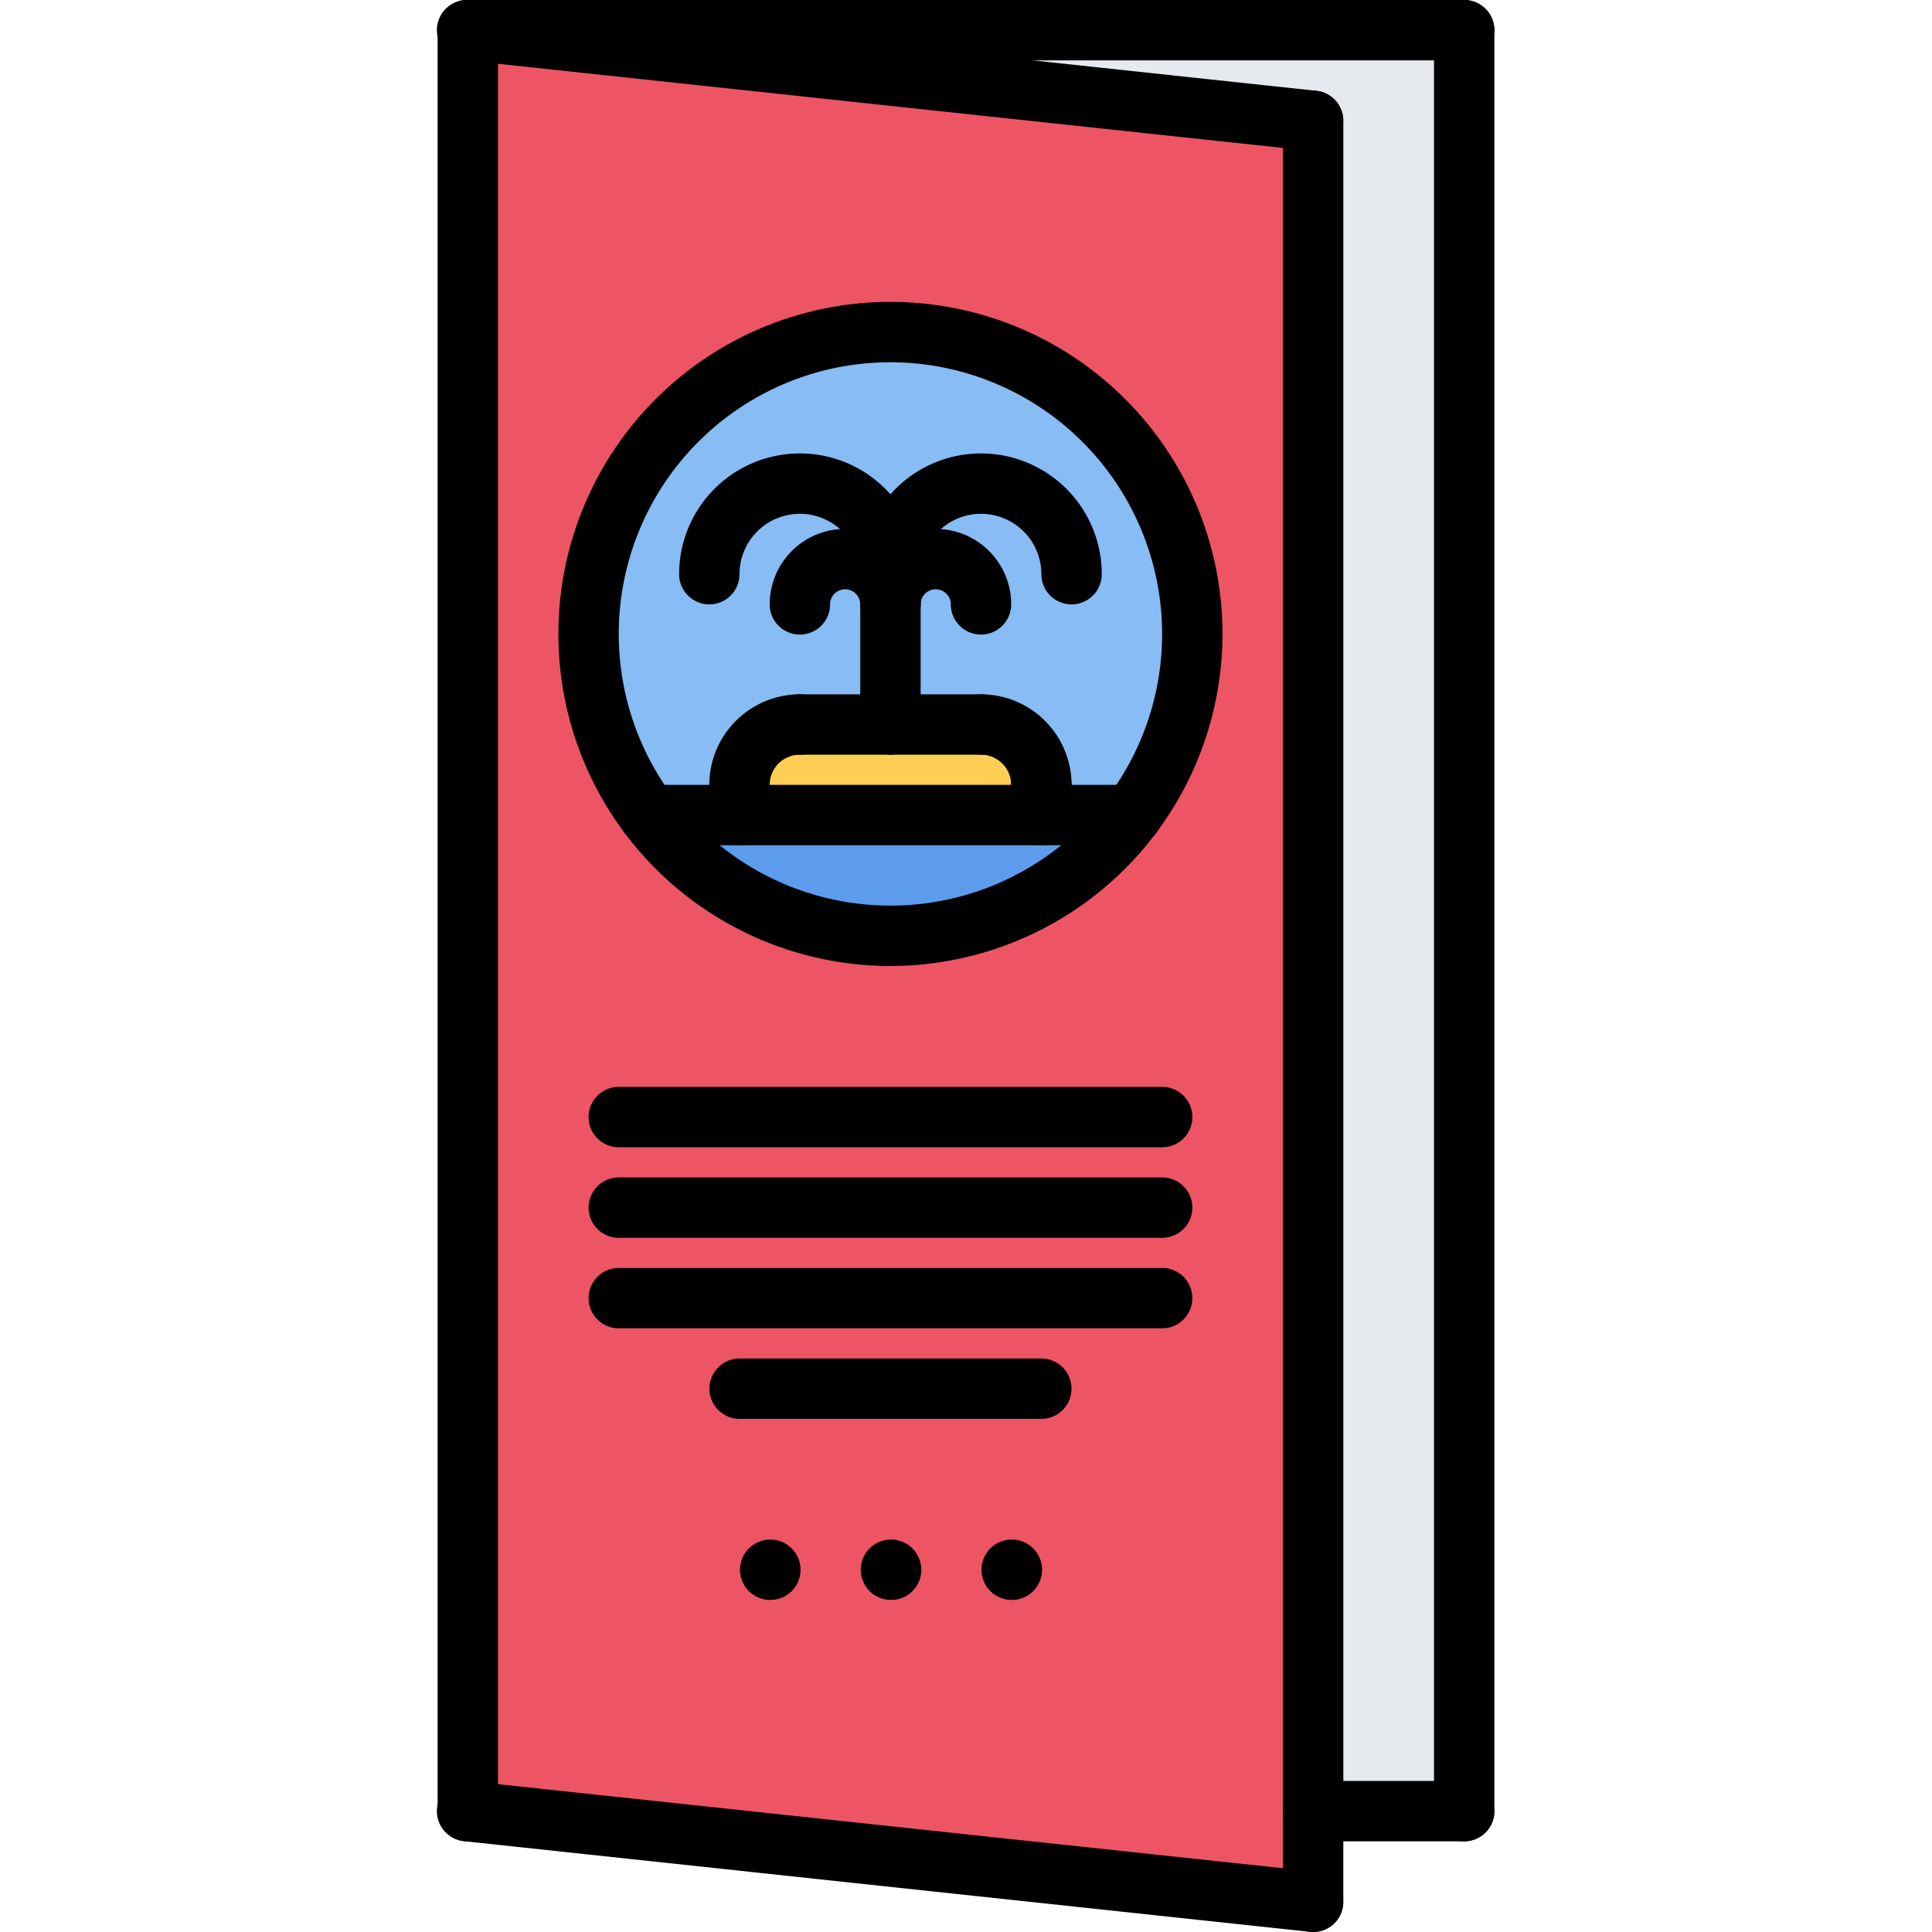 <svg id="icons" height="512" viewBox="0 0 64 64" width="512" xmlns="http://www.w3.org/2000/svg"><path d="m24.5 27h12.99a9.98 9.98 0 0 1 -15.98 0z" fill="#5d9cec"/><path d="m43.5 63-28-3v-59l28 3zm-6-36a10 10 0 1 0 -16 0h.01a9.98 9.98 0 0 0 15.98 0z" fill="#ed5565"/><path d="m26.5 24h6a1.999 1.999 0 0 1 2 2v1h-10v-1a1.993 1.993 0 0 1 2-2z" fill="#ffce54"/><path d="m43.5 4-28-3h33v59h-5z" fill="#e6e9ed"/><path d="m29.5 24h-3a1.993 1.993 0 0 0 -2 2v1h-3a10 10 0 1 1 16 0h-3v-1a1.999 1.999 0 0 0 -2-2z" fill="#87bcf4"/><path d="m48.503 60.996a.999.999 0 0 1 -1-1v-58.996a1 1 0 0 1 2 0v58.996a.999.999 0 0 1 -1 1z"/><path d="m15.497 60.996a.999.999 0 0 1 -1-1v-58.996a1 1 0 0 1 2 0v58.996a.999.999 0 0 1 -1 1z"/><path d="m43.5 5.002a1.002 1.002 0 0 1 -.107-.006l-28.002-3.002a1.0 1 0 1 1 .213-1.988l28.002 3.002a1.0 1 0 0 1 -.106 1.994z"/><path d="m43.5 64a1.002 1.002 0 0 1 -.107-.006l-28.002-3a1.0 1 0 1 1 .213-1.988l28.002 3a1.0 1 0 0 1 -.106 1.994z"/><path d="m43.499 64a.999.999 0 0 1 -1-1v-58.998a1 1 0 0 1 2 0v58.998a.999.999 0 0 1 -1 1z"/><path d="m48.503 2h-33.006a1 1 0 0 1 0-2h33.006a1 1 0 0 1 0 2z"/><path d="m48.503 60.996h-5.004a1 1 0 0 1 0-2h5.004a1 1 0 0 1 0 2z"/><path d="m38.498 38.004h-18a1 1 0 0 1 0-2h18a1 1 0 0 1 0 2z"/><path d="m38.498 41.004h-18a1 1 0 0 1 0-2h18a1 1 0 0 1 0 2z"/><path d="m38.498 44.002h-18a1 1 0 0 1 0-2h18a1 1 0 0 1 0 2z"/><path d="m34.495 47.002h-9.994a1 1 0 1 1 0-2h9.994a1 1 0 0 1 0 2z"/><path d="m25.519 53a1 1 0 0 1 -.01-2h.01a1 1 0 1 1 0 2z"/><path d="m29.519 53a1 1 0 0 1 -.01-2h.01a1 1 0 1 1 0 2z"/><path d="m33.519 53a1 1 0 0 1 -.01-2h.01a1 1 0 1 1 0 2z"/><path d="m29.497 32a11 11 0 1 1 11-11 11.012 11.012 0 0 1 -11 11zm0-20a9 9 0 1 0 9 9 9.01 9.01 0 0 0 -9-9z"/><path d="m37.497 28h-16a1 1 0 0 1 0-2h16a1 1 0 1 1 0 2z"/><path d="m24.497 27a1.0 1 0 0 1 -1-1 3.003 3.003 0 0 1 3-3 1 1 0 0 1 0 2 1.001 1.001 0 0 0 -1 1 1.0 1 0 0 1 -1 1z"/><path d="m34.497 27a1.0 1 0 0 1 -1-1 1.001 1.001 0 0 0 -1-1 1 1 0 0 1 0-2 3.003 3.003 0 0 1 3 3 1.0 1 0 0 1 -1 1z"/><path d="m32.497 25h-6a1 1 0 0 1 0-2h6a1 1 0 0 1 0 2z"/><path d="m34.497 28a1.0 1 0 0 1 -1-1v-1a1 1 0 0 1 2 0v1a1.0 1 0 0 1 -1 1z"/><path d="m24.497 28a1.0 1 0 0 1 -1-1v-1a1 1 0 0 1 2 0v1a1.0 1 0 0 1 -1 1z"/><path d="m29.497 25a1.0 1 0 0 1 -1-1v-4.979a1 1 0 0 1 2 0v4.979a1.0 1 0 0 1 -1 1z"/><path d="m35.497 20.021a1.0 1 0 0 1 -1-1 2 2 0 0 0 -4 0 1 1 0 1 1 -2 0 4 4 0 0 1 8 0 1.0 1 0 0 1 -1 1z"/><path d="m32.497 21.021a1.0 1 0 0 1 -1-1 .5.5 0 0 0 -1 0 1 1 0 1 1 -2 0 2.5 2.5 0 0 1 5 0 1.0 1 0 0 1 -1 1z"/><path d="m29.497 20.021a1.0 1 0 0 1 -1-1 2 2 0 0 0 -4 0 1 1 0 1 1 -2 0 4 4 0 0 1 8 0 1.0 1 0 0 1 -1 1z"/><path d="m29.497 21.021a1.0 1 0 0 1 -1-1 .5.5 0 0 0 -1 0 1 1 0 1 1 -2 0 2.5 2.5 0 0 1 5 0 1.0 1 0 0 1 -1 1z"/></svg>